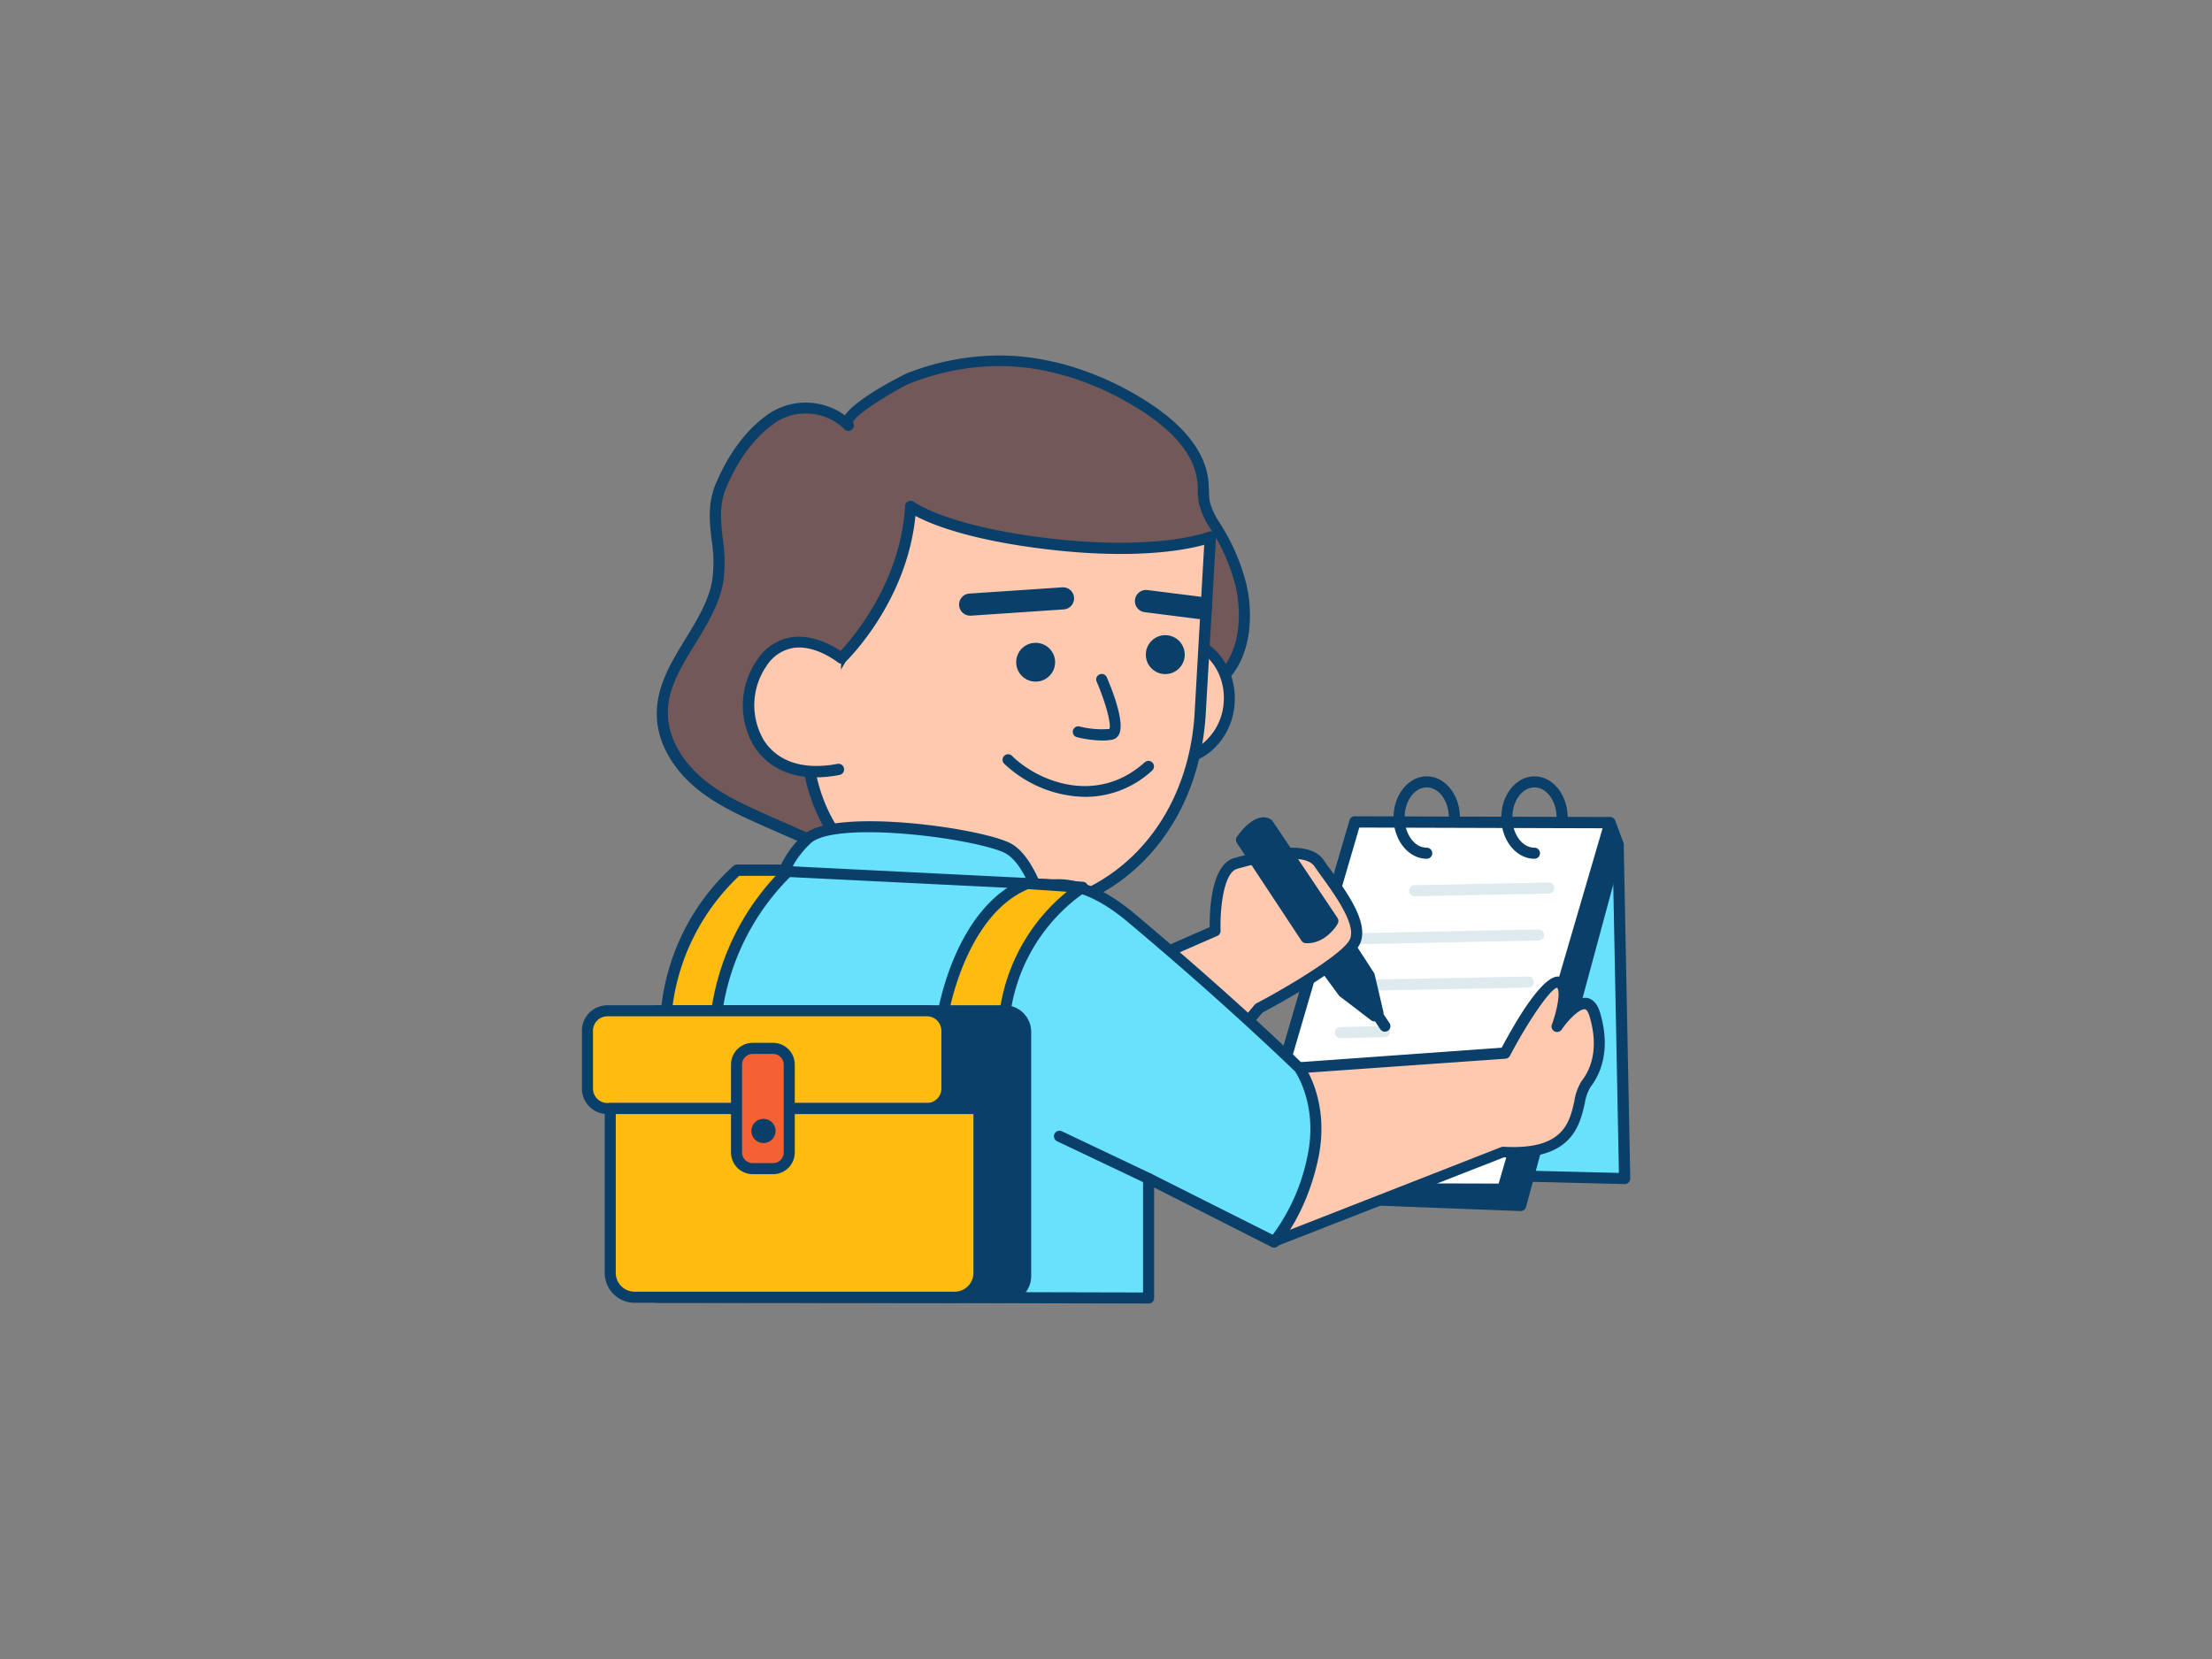 <svg id="_290_note_taking_outline" data-name="#290_note_taking_outline" xmlns="http://www.w3.org/2000/svg" viewBox="0 0 400 300"><rect x="0" y="0" width="400" height="300" fill="#808080" stroke="none"/><path d="M224,104.41a36.44,36.44,0,0,0-3.91-8.68,15.34,15.34,0,0,1-2.32-4.8,32.23,32.23,0,0,1-.24-3.55c-.5-5.92-5.38-10.47-10.36-13.71-8.08-5.25-17.89-8.65-27.55-8.37a45.38,45.38,0,0,0-15.33,3.15c-1.14.44-12.7,6.62-10.87,8.57a10.92,10.92,0,0,0-13.64-1.51c-4.33,2.92-7.36,7.47-9.39,12.21-2.61,6.09.52,11.28-.67,17.62-1.61,8.55-10.07,15.1-10,23.79,0,4.89,2.93,9.39,6.66,12.54s8.28,5.14,12.75,7.1l8,3.51a71.44,71.44,0,0,0,8.29,3.23c9.59,2.86,19.86,1.64,29.77.32a20.63,20.63,0,0,0,6.73-1.69c7.38-3.75,3.13-11,6.34-16.95,6.25-11.51,24.11-6.92,26.49-22.8A23.44,23.44,0,0,0,224,104.41Z" fill="#725858"/><path d="M168.8,158.25a47.46,47.46,0,0,1-13.58-1.78,72.92,72.92,0,0,1-8.39-3.26l-8.06-3.53c-4.48-2-9.12-4-13-7.25-4.42-3.72-7-8.56-7-13.29-.05-5.06,2.61-9.41,5.19-13.61,2-3.3,4.11-6.7,4.8-10.37a24.1,24.1,0,0,0-.07-7.45c-.38-3.29-.78-6.69.81-10.39,2.43-5.65,5.7-9.91,9.74-12.64a12.06,12.06,0,0,1,13.54.42c2.25-3.25,11.09-7.54,11.18-7.58a46.07,46.07,0,0,1,15.66-3.22c9.26-.26,19.24,2.76,28.13,8.53,6.73,4.38,10.37,9.25,10.8,14.46,0,.46.05.91.07,1.37a11.62,11.62,0,0,0,.16,2.08,12.53,12.53,0,0,0,1.87,3.94l.32.53a37.16,37.16,0,0,1,4,8.93h0a24.46,24.46,0,0,1,.84,10.4c-1.42,9.5-8.08,12.12-14.51,14.66-4.9,1.93-9.53,3.75-12.09,8.47-1.14,2.1-1.26,4.5-1.37,6.82-.18,3.93-.38,8-5.4,10.54a21.55,21.55,0,0,1-7,1.79A125.39,125.39,0,0,1,168.8,158.25ZM145.63,74.78a9.43,9.43,0,0,0-5.27,1.55c-3.72,2.52-6.76,6.48-9,11.78-1.38,3.21-1,6.2-.66,9.37a26.08,26.08,0,0,1,.05,8c-.76,4-3,7.59-5.06,11-2.55,4.15-5,8.06-4.9,12.55,0,4.15,2.33,8.44,6.31,11.78,3.65,3.08,8.15,5,12.5,6.95l8,3.52a74,74,0,0,0,8.18,3.19c9.71,2.89,20.6,1.44,29.35.28a20.19,20.19,0,0,0,6.41-1.59c4-2,4.12-5,4.3-8.86.12-2.54.25-5.17,1.61-7.68,2.91-5.35,8.1-7.4,13.12-9.38,6.17-2.43,12-4.73,13.26-13.09a22.45,22.45,0,0,0-.78-9.55,35.63,35.63,0,0,0-3.81-8.44l-.32-.52a14.32,14.32,0,0,1-2.12-4.6,14.54,14.54,0,0,1-.2-2.42c0-.42,0-.83-.06-1.25-.38-4.57-3.71-8.93-9.9-12.95-8.55-5.55-18.13-8.48-27-8.21a44.24,44.24,0,0,0-15,3.09c-1.71.65-9.88,5.44-10.4,7.06a1,1,0,0,1-1.55,1.25h0A9.78,9.78,0,0,0,145.63,74.78Z" fill="#093f68"/><polygon points="292.59 152.76 293.77 213.12 239 211.77 251.53 159.18 292.59 152.76" fill="#68e1fd"/><path d="M293.77,214.12h0L239,212.77a1,1,0,0,1-.95-1.23l12.54-52.6a1,1,0,0,1,.81-.75l41.07-6.42a1,1,0,0,1,.79.22,1,1,0,0,1,.36.75l1.18,60.36a1,1,0,0,1-.3.73A1,1,0,0,1,293.77,214.12Zm-53.52-3.32,52.5,1.3-1.14-58.18-39.26,6.14Z" fill="#093f68"/><polygon points="291.12 148.78 292.59 152.76 274.95 217.97 228.09 216.18 291.12 148.78" fill="#093f68"/><path d="M275,219h0l-46.87-1.79a1,1,0,0,1-.89-.62,1,1,0,0,1,.2-1.07l63-67.39a1,1,0,0,1,1.67.33l1.48,4a1.06,1.06,0,0,1,0,.61l-17.64,65.22A1,1,0,0,1,275,219Zm-44.64-3.71,43.89,1.68,17.34-64.13-.8-2.16Z" fill="#093f68"/><polygon points="245.02 148.65 291.12 148.78 271.73 215.04 225.63 214.9 245.02 148.65" fill="#fff"/><path d="M271.73,216h0l-46.09-.14a1,1,0,0,1-1-1.28l19.39-66.25a1,1,0,0,1,1-.72h0l46.09.13a1,1,0,0,1,.8.4,1.06,1.06,0,0,1,.16.88l-19.39,66.26A1,1,0,0,1,271.73,216ZM227,213.91l44,.12,18.8-64.25-44-.13Z" fill="#093f68"/><path d="M255.82,162.07a1,1,0,0,1,0-2l24.25-.48h0a1,1,0,0,1,1,1,1,1,0,0,1-1,1l-24.25.48Z" fill="#dfeaef"/><path d="M246.09,170.73a1,1,0,0,1,0-2l32.13-.65a1,1,0,0,1,1,1,1,1,0,0,1-1,1l-32.13.65Z" fill="#dfeaef"/><path d="M244.24,179.22a1,1,0,0,1-1-1,1,1,0,0,1,1-1l32.13-.64a1,1,0,0,1,1,1,1,1,0,0,1-1,1l-32.13.64Z" fill="#dfeaef"/><path d="M242.38,187.72a1,1,0,0,1,0-2l8-.16a1,1,0,0,1,1,1,1,1,0,0,1-1,1l-8,.16Z" fill="#dfeaef"/><ellipse cx="212.58" cy="126.39" rx="10.85" ry="9.71" transform="translate(71.22 329.31) rotate(-85.87)" fill="#ffc9b0"/><path d="M212.44,138.23q-.36,0-.72,0c-5.89-.42-10.29-6.07-9.82-12.59s5.64-11.49,11.53-11,10.3,6.07,9.83,12.59a12.48,12.48,0,0,1-3.69,8.09A10.19,10.19,0,0,1,212.44,138.23Zm.29-21.69c-4.56,0-8.46,4-8.84,9.22-.39,5.41,3.19,10.1,8,10.45a8.17,8.17,0,0,0,6.31-2.4,10.43,10.43,0,0,0,3.08-6.8h0c.4-5.41-3.18-10.1-8-10.45Z" fill="#093f68"/><path d="M178.78,164.93c-21.25-1.53-34.4-14.66-32.89-35.57l6.24-10.31s11.62-11.14,12.54-27.45c0,0,5.55,4.42,24.43,6.72,20.53,2.5,29.75-1.18,29.75-1.18L217,129.62C215.47,150.54,200,166.46,178.78,164.93Z" fill="#ffc9b0"/><path d="M181.6,166c-.95,0-1.91,0-2.89-.1h0c-22.38-1.62-35.34-15.66-33.82-36.65a1,1,0,0,1,.14-.44l6.25-10.31a1,1,0,0,1,.16-.2c.11-.11,11.34-11.08,12.23-26.79a1,1,0,0,1,1.62-.73c.05,0,5.69,4.29,23.93,6.51,20,2.43,29.17-1.07,29.26-1.11a1,1,0,0,1,1,.12,1,1,0,0,1,.41.87L218,129.68C216.43,151.17,201.33,166,181.6,166Zm-2.74-2.1c19.94,1.42,35.58-13,37.13-34.38l1.77-31c-3.35.93-12.56,2.74-28.78.77-13.93-1.7-20.73-4.54-23.44-6-1.5,15-11.45,25.22-12.62,26.38l-6,10c-1.31,19.62,10.92,32.74,32,34.26Z" fill="#093f68"/><ellipse cx="187.28" cy="119.74" rx="3.51" ry="3.52" transform="translate(54.36 297.92) rotate(-85.87)" fill="#093f68"/><circle cx="210.72" cy="118.38" r="3.52" fill="#093f68"/><path d="M199.34,133.91a20.37,20.37,0,0,1-4.5-.58,1,1,0,1,1,.49-1.93,16.82,16.82,0,0,0,5.29.42c.36-.9-.7-4.84-2.34-8.63a1,1,0,0,1,1.83-.79c.83,1.89,3.41,8.25,2.23,10.43a1.77,1.77,0,0,1-1.28.94A9.74,9.74,0,0,1,199.34,133.91Z" fill="#093f68"/><path d="M175.5,111.33a2,2,0,0,1-.13-4l16.72-1.12a2,2,0,0,1,2.13,1.86,2,2,0,0,1-1.86,2.13l-16.73,1.13Z" fill="#093f68"/><path d="M217,111.94h-.25L207,110.7a2,2,0,1,1,.49-4l9.78,1.23a2,2,0,0,1-.24,4Z" fill="#093f68"/><path d="M152.13,119.05s-8.79-7.07-14.36.82-1.79,22.28,13.8,19.29" fill="#ffc9b0"/><path d="M147.53,140.57c-6.45,0-9.68-3.32-11.13-5.56a14.38,14.38,0,0,1,.55-15.72,9.12,9.12,0,0,1,6.24-4.07c4.87-.67,9.38,2.9,9.57,3a1,1,0,0,1,.15,1.41,1,1,0,0,1-1.4.15s-4-3.2-8-2.62a7.11,7.11,0,0,0-4.87,3.23,12.48,12.48,0,0,0-.5,13.49c2.51,3.9,7.24,5.41,13.3,4.25a1,1,0,1,1,.37,2A22.13,22.13,0,0,1,147.53,140.57Z" fill="#093f68"/><path d="M196.22,144.1a21.82,21.82,0,0,1-14.63-6,1,1,0,1,1,1.41-1.42c4.66,4.6,15.29,9,24,1.17a1,1,0,0,1,1.34,1.49A17.77,17.77,0,0,1,196.22,144.1Z" fill="#093f68"/><polygon points="242.47 168.53 247.6 176.43 249.19 183.21 248.53 183.7 242.91 179.4 237.39 171.91 242.47 168.53" fill="#093f68"/><path d="M248.53,184.7a1,1,0,0,1-.6-.21l-5.63-4.3a.76.76,0,0,1-.2-.2l-5.51-7.49a1,1,0,0,1-.18-.77,1,1,0,0,1,.43-.66l5.08-3.38a1,1,0,0,1,.75-.14,1,1,0,0,1,.64.43l5.13,7.91a.87.87,0,0,1,.14.31l1.58,6.78a1,1,0,0,1-.37,1l-.66.49A1,1,0,0,1,248.53,184.7Zm-4.9-6,4.23,3.24-1.19-5.1-4.49-6.91-3.36,2.24Z" fill="#093f68"/><path d="M219.75,168.31s-.46-11,3.72-12.19,12.76-3.48,15.08,0,8.13,10.25,6.5,14.06-17.4,12.14-17.4,12.14l-18.46,22.19-20.37-22.67Z" fill="#ffc9b0"/><path d="M209.19,205.51a1,1,0,0,1-.74-.33l-20.37-22.67a1,1,0,0,1-.24-.88,1,1,0,0,1,.58-.7l30.32-13.27c0-2.69.17-11.31,4.46-12.5s13.43-3.73,16.19.41c.39.59.89,1.29,1.44,2,2.83,3.92,6.71,9.29,5.14,13-1.66,3.91-15.38,11.32-17.68,12.54l-18.33,22a1,1,0,0,1-.75.36Zm-18.7-23.31L209.17,203l17.71-21.31a.89.89,0,0,1,.3-.24c6-3.16,15.87-9.11,16.95-11.65s-2.51-7.67-4.92-11c-.57-.78-1.08-1.49-1.49-2.1-1.95-2.93-10.69-.51-14,.41-2.58.71-3.13,7.84-3,11.18a1,1,0,0,1-.59.95Z" fill="#093f68"/><path d="M229.28,149,241,166.6s-1.88,3.13-4.86,3L224.5,151.87S227.28,147.8,229.28,149Z" fill="#093f68"/><path d="M236.42,170.56h-.3a1,1,0,0,1-.77-.44l-11.68-17.69a1,1,0,0,1,0-1.11c.34-.5,3.39-4.81,6.13-3.15a1.14,1.14,0,0,1,.32.3L241.87,166a1,1,0,0,1,0,1.07C241.81,167.26,239.78,170.56,236.42,170.56Zm-10.7-18.66,11,16.65a4.9,4.9,0,0,0,3.11-2l-11.21-16.77C227.88,149.64,226.61,150.78,225.72,151.9Z" fill="#093f68"/><line x1="247.94" y1="181.84" x2="250.43" y2="185.56" fill="#093f68"/><path d="M250.44,186.56a1,1,0,0,1-.84-.45l-2.49-3.71a1,1,0,1,1,1.66-1.12l2.49,3.72a1,1,0,0,1-.27,1.39A1,1,0,0,1,250.44,186.56Z" fill="#093f68"/><path d="M188.82,165.25s-2-9.05-6.35-11.72-31.08-6.47-36.42-1.9-5.8,11.63-5.8,11.63Z" fill="#68e1fd"/><path d="M188.82,166.25h0l-48.58-2a1,1,0,0,1-.95-1.06c0-.31.55-7.54,6.15-12.33,5.77-4.94,33-1,37.59,1.8s6.72,12,6.81,12.37a1,1,0,0,1-1,1.21Zm-47.44-3.94,46.14,1.89c-.7-2.5-2.53-8-5.57-9.82-1.81-1.1-9-2.76-17.43-3.52-9.08-.82-15.74-.25-17.82,1.53A17.11,17.11,0,0,0,141.38,162.31Z" fill="#093f68"/><path d="M234.93,193.08l37.25-2.66s7-13.29,9.58-12.83-.18,8-.18,8,5.17-7.52,6.79-2.18.76,9.65-1.56,12.67.44,13.17-15,12.28l-41.43,16.2Z" fill="#ffc9b0"/><path d="M230.41,225.53a1,1,0,0,1-1-1.14l4.52-31.45a1,1,0,0,1,.92-.85l36.7-2.63c6.23-11.67,9.18-13.08,10.38-12.85a2.09,2.09,0,0,1,1.47,1,6.65,6.65,0,0,1,.23,4.1,4.47,4.47,0,0,1,3.27-1.27c.78.12,1.83.67,2.42,2.6,1.59,5.23,1,10-1.73,13.57a8.14,8.14,0,0,0-1,2.84c-.94,4.17-2.36,10.46-14.65,9.84l-41.23,16.12A.92.92,0,0,1,230.41,225.53Zm5.4-31.51-4.17,29,39.83-15.59a1,1,0,0,1,.42-.06c10.8.62,11.91-4.31,12.81-8.27a9.34,9.34,0,0,1,1.31-3.62c2.34-3,2.82-7.11,1.41-11.77-.11-.34-.39-1.14-.81-1.2-1-.14-3.08,2-4.2,3.65a1,1,0,0,1-1.77-.91c.9-2.46,1.54-5.66,1-6.55,0-.07-.05-.08-.09-.08-1.15.17-5.08,5.8-8.51,12.3a1,1,0,0,1-.82.53Z" fill="#093f68"/><path d="M127.79,234.53s-6.61-75.36,10.09-77.16L190.32,160c1.34,0,6.32-.65,14.27,6,11.51,9.65,21.75,18.86,30.34,27.09,0,0,4.57,6.27,2.46,16.19s-7,15.26-7,15.26L207.7,213.12v21.6Z" fill="#68e1fd"/><path d="M207.7,235.72h0l-79.91-.19a1,1,0,0,1-1-.92c0-.18-1.65-19.11-1.22-38,.59-25.88,4.69-39.41,12.19-40.22h.16L190.37,159h.25c1.88-.06,6.91-.19,14.61,6.27,11,9.26,21.26,18.39,30.39,27.14a.53.53,0,0,1,.12.14c.2.27,4.81,6.74,2.63,17-2.14,10.07-7,15.5-7.22,15.73a1,1,0,0,1-1.19.22L208.7,214.74v20a1,1,0,0,1-.29.71A1.05,1.05,0,0,1,207.7,235.72Zm-79-2.19,78,.19v-20.6a1,1,0,0,1,1.45-.89l22,11.05a35.75,35.75,0,0,0,6.28-14.22c1.87-8.81-1.8-14.65-2.25-15.32-9.09-8.71-19.25-17.79-30.22-27-7.12-6-11.6-5.85-13.28-5.8h-.35l-52.4-2.58C125.28,159.94,126.93,212.25,128.71,233.53Z" fill="#093f68"/><path d="M170.53,183.38s3-18.71,15.23-23.65l10,.68s-13.53,7.86-14.34,26.31Z" fill="#ffbc0e"/><path d="M181.44,187.72a.92.92,0,0,1-.29,0l-10.92-3.35a1,1,0,0,1-.69-1.11c.13-.79,3.23-19.32,15.84-24.42a1.33,1.33,0,0,1,.45-.07l10,.68a1,1,0,0,1,.43,1.86,32,32,0,0,0-13.84,25.5,1,1,0,0,1-.42.77A1,1,0,0,1,181.44,187.72Zm-9.76-5,8.84,2.71a33.8,33.8,0,0,1,12.4-24.17l-7-.48C176,164.94,172.43,179.06,171.68,182.68Z" fill="#093f68"/><path d="M120.47,183.38a39.77,39.77,0,0,1,12.81-26h9.44a43.84,43.84,0,0,0-13.47,29.35Z" fill="#ffbc0e"/><path d="M129.25,187.72a1,1,0,0,1-.35-.06l-8.79-3.35a1,1,0,0,1-.64-1,40.44,40.44,0,0,1,13.14-26.72,1,1,0,0,1,.67-.26h9.44a1,1,0,0,1,.65,1.76,43.24,43.24,0,0,0-13.12,28.64,1,1,0,0,1-.45.79A1,1,0,0,1,129.25,187.72Zm-7.73-5,6.81,2.59a44.89,44.89,0,0,1,11.94-26.93h-6.6A39.35,39.35,0,0,0,121.52,182.71Z" fill="#093f68"/><path d="M207.7,214.12a1.07,1.07,0,0,1-.43-.09l-16.11-7.65a1,1,0,0,1,.86-1.81l16.11,7.65a1,1,0,0,1-.43,1.9Z" fill="#093f68"/><path d="M277.48,155.29c-3.31,0-6-3.35-6-7.45s2.68-7.45,6-7.45,6,3.34,6,7.45a1,1,0,0,1-2,0c0-3-1.78-5.45-4-5.45s-4,2.44-4,5.45,1.79,5.45,4,5.45a1,1,0,0,1,0,2Z" fill="#093f68"/><path d="M258,155.29c-3.3,0-6-3.35-6-7.45s2.69-7.45,6-7.45,6,3.34,6,7.45a1,1,0,1,1-2,0c0-3-1.79-5.45-4-5.45s-4,2.44-4,5.45,1.79,5.45,4,5.45a1,1,0,0,1,0,2Z" fill="#093f68"/><path d="M118.79,182.78h62.87a3.81,3.81,0,0,1,3.81,3.81v44.18a3.81,3.81,0,0,1-3.81,3.81H118.79a0,0,0,0,1,0,0v-51.8A0,0,0,0,1,118.79,182.78Z" fill="#093f68"/><path d="M181.66,235.58H118.79a1,1,0,0,1-1-1v-51.8a1,1,0,0,1,1-1h62.87a4.82,4.82,0,0,1,4.81,4.81v44.18A4.82,4.82,0,0,1,181.66,235.58Zm-61.87-2h61.87a2.81,2.81,0,0,0,2.81-2.81V186.59a2.81,2.81,0,0,0-2.81-2.81H119.79Z" fill="#093f68"/><rect x="106.23" y="182.78" width="65" height="17.68" rx="3.6" fill="#ffbc0e"/><path d="M167.63,201.46h-57.8a4.61,4.61,0,0,1-4.6-4.6V186.38a4.61,4.61,0,0,1,4.6-4.6h57.8a4.6,4.6,0,0,1,4.6,4.6v10.48A4.6,4.6,0,0,1,167.63,201.46Zm-57.8-17.68a2.61,2.61,0,0,0-2.6,2.6v10.48a2.61,2.61,0,0,0,2.6,2.6h57.8a2.61,2.61,0,0,0,2.6-2.6V186.38a2.61,2.61,0,0,0-2.6-2.6Z" fill="#093f68"/><path d="M110.35,200.46H177a0,0,0,0,1,0,0v29.72a4.4,4.4,0,0,1-4.4,4.4H114.75a4.4,4.4,0,0,1-4.4-4.4V200.46A0,0,0,0,1,110.35,200.46Z" fill="#ffbc0e"/><path d="M172.63,235.58H114.75a5.4,5.4,0,0,1-5.4-5.4V200.46a1,1,0,0,1,1-1H177a1,1,0,0,1,1,1v29.72A5.4,5.4,0,0,1,172.63,235.58Zm-61.28-34.12v28.72a3.41,3.41,0,0,0,3.4,3.4h57.88a3.4,3.4,0,0,0,3.4-3.4V201.46Z" fill="#093f68"/><rect x="133.19" y="189.59" width="9.53" height="21.75" rx="2.92" fill="#f56132"/><path d="M139.8,212.33h-3.69a3.93,3.93,0,0,1-3.92-3.92v-15.9a3.93,3.93,0,0,1,3.92-3.93h3.69a3.93,3.93,0,0,1,3.92,3.93v15.9A3.93,3.93,0,0,1,139.8,212.33Zm-3.69-21.75a1.93,1.93,0,0,0-1.92,1.93v15.9a1.92,1.92,0,0,0,1.92,1.92h3.69a1.92,1.92,0,0,0,1.92-1.92v-15.9a1.93,1.93,0,0,0-1.92-1.93Z" fill="#093f68"/><circle cx="138.06" cy="204.51" r="2.19" fill="#093f68"/></svg>